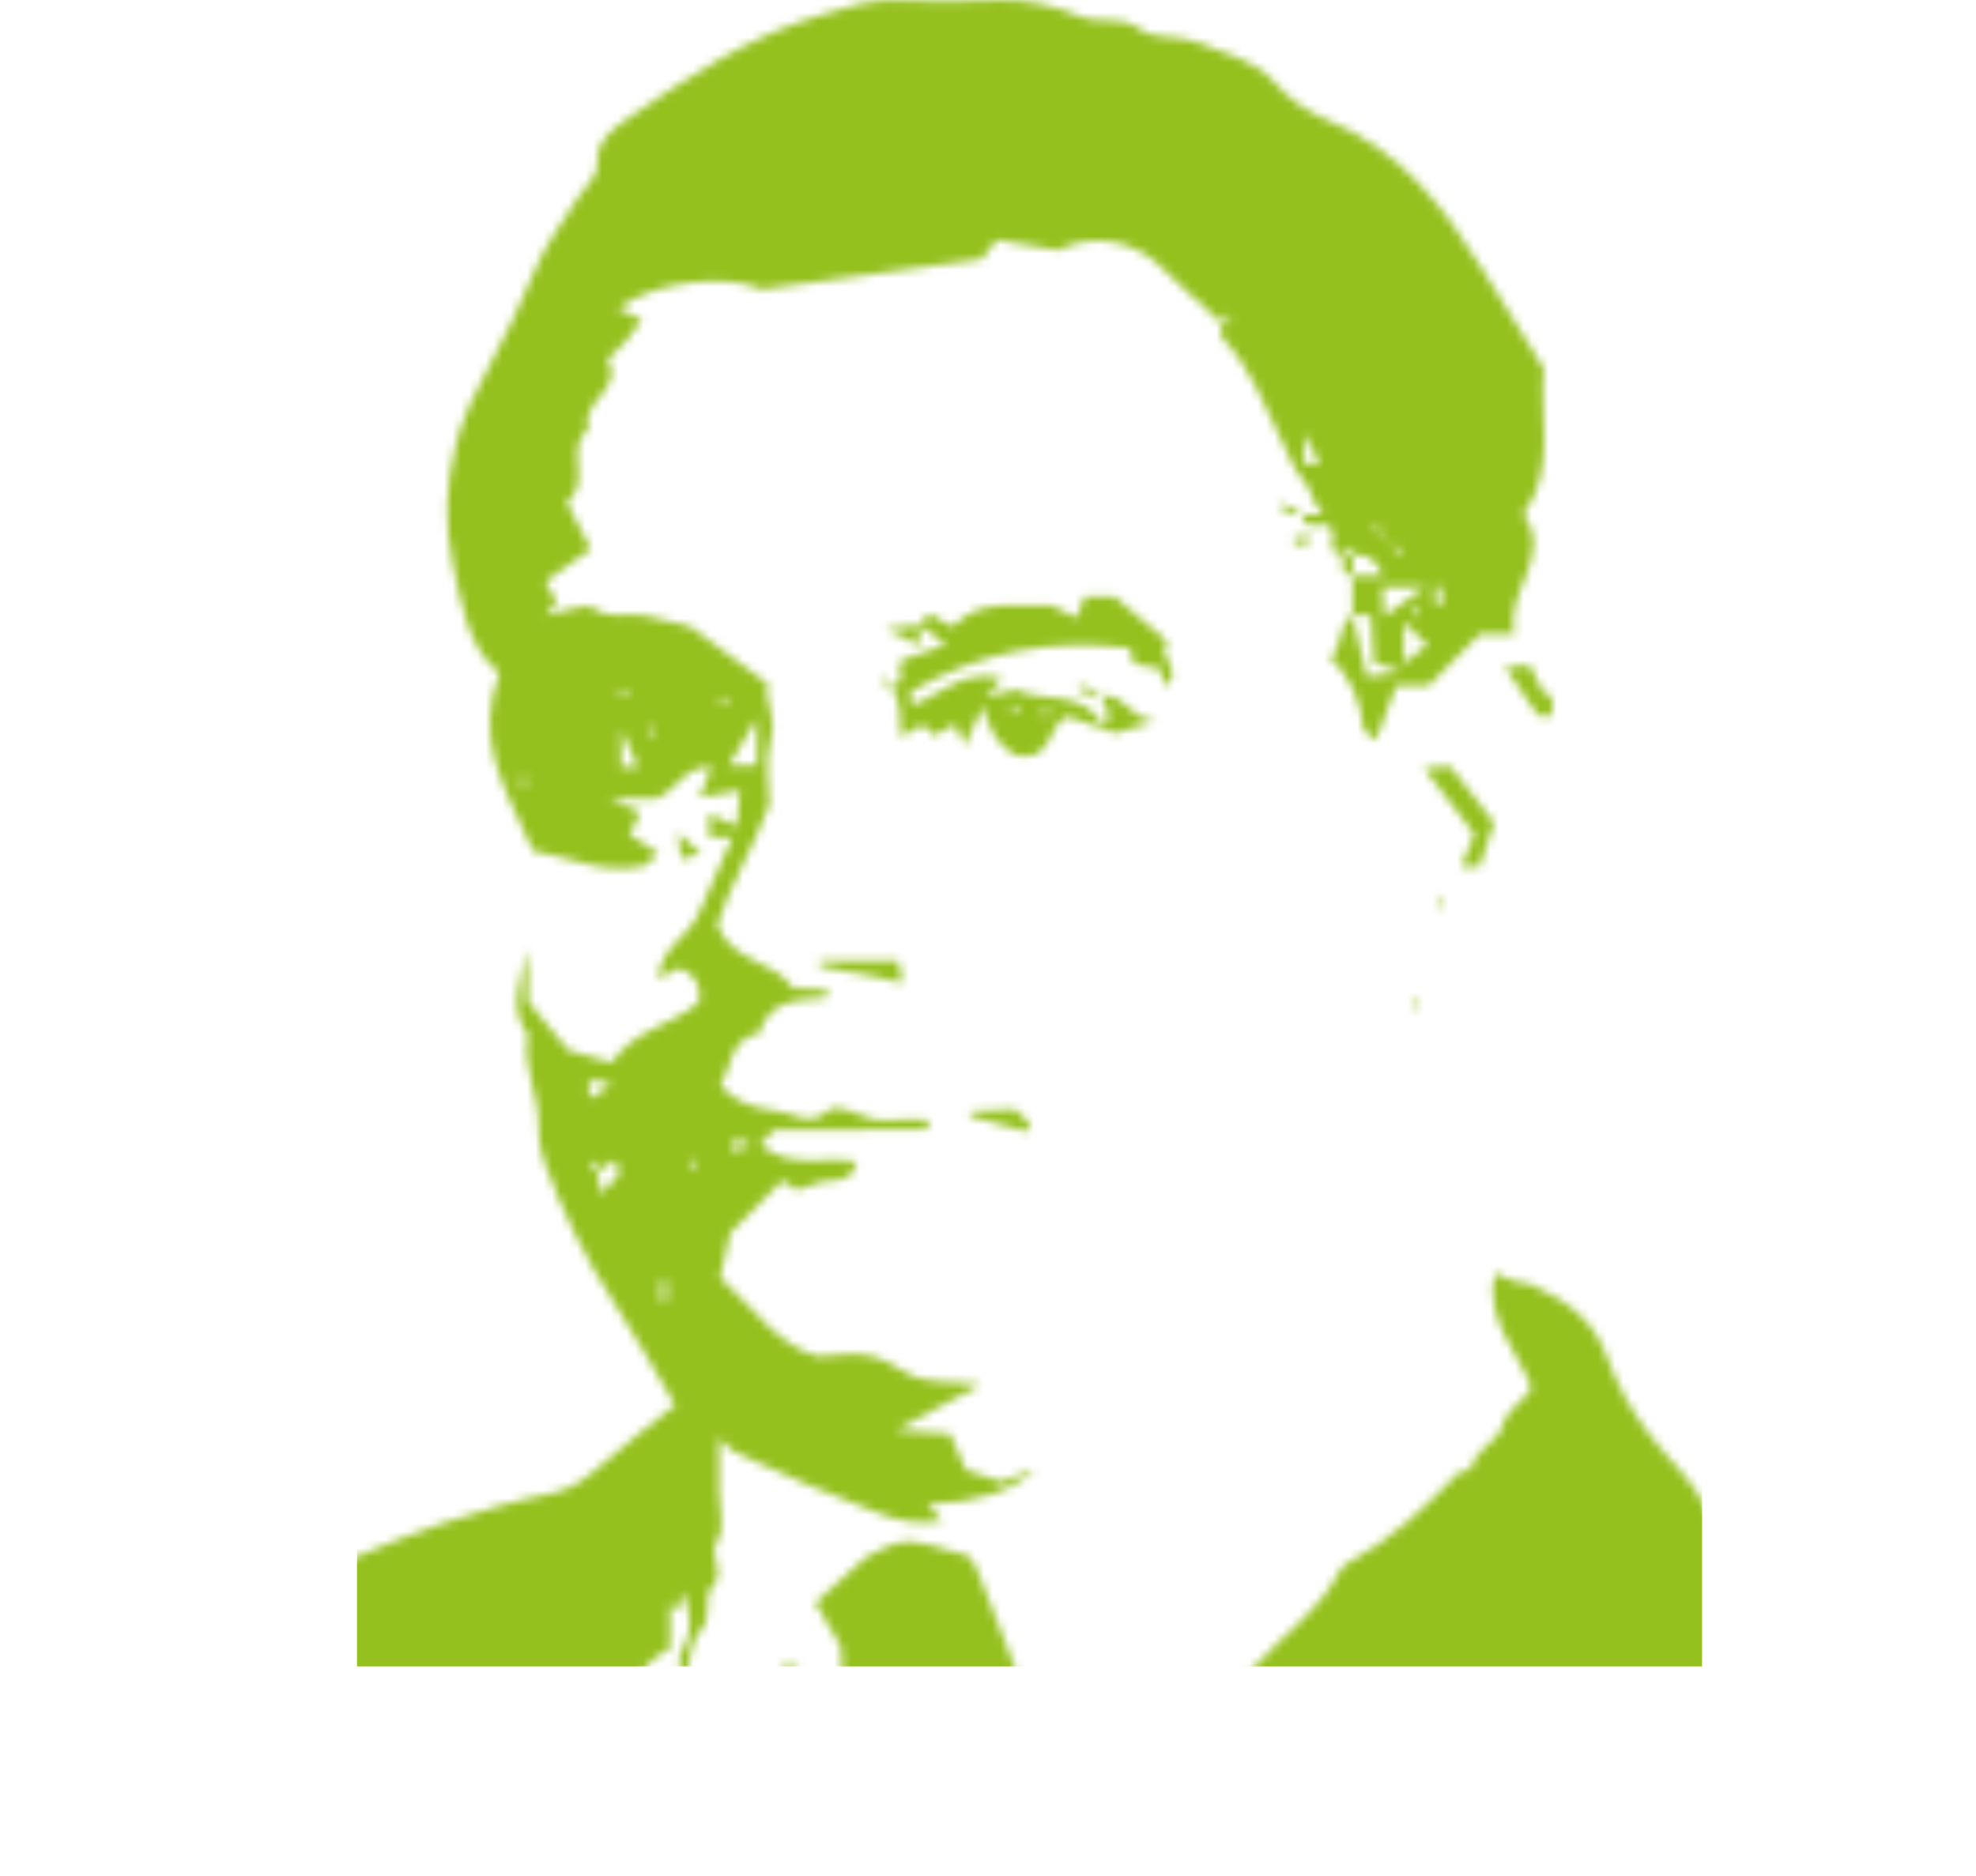 <svg width="238" height="226" viewBox="0 0 238 226" fill="none" xmlns="http://www.w3.org/2000/svg">
<mask id="mask0_2033_17" style="mask-type:alpha" maskUnits="userSpaceOnUse" x="-3" y="0" width="241" height="226">
<g clip-path="url(#clip0_2033_17)">
<path d="M85.405 100.89V98.037C86.797 98.651 87.604 99.009 88.741 99.512C88.854 98.175 88.978 96.738 89.105 95.246C87.418 95.543 85.921 95.805 84.278 96.094C84.814 94.685 85.168 93.751 85.683 92.397C82.41 92.325 81.743 94.991 79.094 96.215H73.485C75.319 97.045 76.054 97.379 77.116 97.858C76.728 98.682 76.346 99.495 75.845 100.559C76.851 101.218 78.064 102.003 79.27 102.789C78.699 103.361 78.129 103.933 77.823 104.239C73.024 105.559 68.843 103.326 64.189 102.499C60.238 93.861 57.311 89.251 60.118 81.119C56.26 77.815 55.607 72.784 54.549 68.03C53.484 63.247 53.676 58.496 54.91 53.555C55.772 50.099 57.253 47.235 58.864 44.231C60.898 40.444 62.787 36.561 64.412 32.581C65.724 29.37 67.83 26.707 69.606 23.816C70.4 22.52 72.018 21.207 71.932 19.998C71.709 16.911 73.859 15.474 75.649 14.247C82.932 9.248 90.321 4.286 98.916 1.802C101.809 0.965 104.719 -0.117 107.893 0.024C111.919 0.203 115.966 0.227 119.992 0.02C123.565 -0.166 126.98 0.665 130.096 1.978C132.473 2.977 135.008 1.719 137.372 3.552C138.976 4.796 141.876 4.2 143.978 5.003C147.279 6.264 151.216 7.298 153.353 9.761C155.318 12.028 157.606 13.544 159.921 14.485C168.699 18.041 173.948 24.973 178.654 32.605C181.035 36.468 183.423 40.327 185.948 44.417C185.367 50.185 187.483 56.459 183.484 61.959C187.226 67.103 181.1 71.282 182.454 76.375H178.263C176.061 78.594 174.068 80.599 172.052 82.629H168.159C167.417 84.63 166.651 86.698 165.731 89.192C165.085 88.583 164.229 88.166 164.185 87.673C163.889 84.489 162.78 81.729 160.176 79.169C161.914 77.987 160.918 75.389 162.9 74.163C163.46 76.554 164.033 78.942 164.652 81.516C165.655 81.385 166.672 81.254 168.723 80.989C166.971 80.365 166.273 80.113 165.469 79.827C165.36 77.963 165.25 76.044 165.136 74.163H162.896C162.91 72.543 162.91 70.924 162.91 69.305H166.534C165.724 67.344 164.6 66.638 162.91 66.875C162.776 66.541 162.646 66.203 162.512 65.869C162.24 66.203 161.969 66.541 161.701 66.875C159.471 66.582 160.949 64.732 160.389 63.74C159.626 62.306 157.108 64.505 156.857 62.017H159.389C158.832 61.224 158.454 60.801 158.204 60.312C157.867 59.653 157.788 58.788 157.314 58.285C155.84 56.718 155.194 54.778 154.277 52.897C152.226 48.69 150.584 44.186 147.207 40.713C146.905 40.403 147.166 39.545 147.104 38.887C147.118 38.911 147.197 38.99 147.276 39.069C147.606 38.787 147.935 38.504 148.265 38.222L147.884 37.839C147.602 38.17 147.321 38.501 147.104 38.887C144.682 36.651 142.13 34.432 139.728 32.054C136.966 29.315 132.033 27.837 127.426 30.156C124.658 29.691 122.401 29.308 120.051 28.915C119.319 29.856 118.704 30.645 118.254 31.22C109.484 32.43 101.064 33.587 91.771 34.869C87.597 32.971 78.792 33.853 74.464 37.16C75.316 37.564 76.144 37.96 77.322 38.518C76.666 39.414 76.161 40.206 75.553 40.906C74.893 41.667 74.137 42.35 73.175 43.314C75.353 46.781 69.864 48.279 70.857 51.715C67.878 54.016 71.458 58.137 68.256 60.477C69.211 62.344 70.142 64.174 71.159 66.162C69.3 67.485 67.61 68.691 65.7 70.056C66.209 70.976 66.635 71.751 67.043 72.488C66.727 72.898 66.421 73.291 65.782 74.115C68.07 73.718 70.427 72.55 71.496 73.281C73.677 74.776 75.783 73.711 77.834 74.18C79.678 74.6 81.513 75.076 83.145 75.475C86.185 77.722 89.109 79.882 92.53 82.408C91.85 84.165 93.674 86.319 92.839 89.079C92.056 91.673 92.671 94.695 92.671 96.935C90.668 102.365 87.776 106.827 86.391 111.492C88.312 116.023 93.355 115.706 95.485 119.011C96.948 119.093 98.305 119.169 99.793 119.255C99.59 119.745 99.494 120.258 99.36 120.265C96.089 120.499 92.664 120.385 91.458 124.493C87.882 125.096 88.123 128.548 86.786 130.822C88.586 132.738 90.764 133.534 93.444 133.806C95.588 134.027 97.566 135.915 99.775 133.751C100.188 133.348 101.411 133.475 102.125 133.737C103.747 134.326 105.238 135.16 107.093 134.943C108.642 134.764 110.226 134.905 111.713 134.905C111.82 135.394 111.916 135.574 111.864 135.674C111.775 135.846 111.593 136.094 111.452 136.094C105.399 136.115 99.346 136.111 93.272 136.111C92.716 136.687 92.152 137.265 91.589 137.844C95 140.938 99.308 139.247 103.18 139.936C102.85 141.741 101.775 142.234 100.04 142.262C98.779 142.282 97.525 142.926 95.952 143.385C95.739 143.223 95.313 142.851 94.832 142.561C94.519 142.372 94.131 142.31 94.152 142.317C92.214 144.26 90.386 146.093 87.965 148.522C87.745 149.48 87.278 151.509 86.735 153.883C90.5 157.312 93.619 162.056 98.446 163.386C100.916 163.297 102.757 162.932 104.475 163.249C106.076 163.545 107.629 164.427 109.051 165.306C111.476 166.801 114.269 166.305 118.137 166.794C114.242 168.889 111.462 170.381 107.945 172.269C110.325 172.435 112.108 172.559 114.424 172.721C114.901 173.806 115.502 175.177 116.337 177.083C117.21 177.372 118.783 177.896 120.624 178.509C121.432 178.196 122.572 177.751 124.706 176.921C122.005 179.705 117.639 181.024 111.744 181.224C112.441 182.017 112.833 182.461 113.513 183.237C110.765 183.671 108.556 183.343 106.055 182.389C100.119 180.122 94.269 177.689 88.531 174.971C88.016 174.726 87.638 174.195 86.615 173.268V179.608C86.615 181.631 87.363 184.153 86.436 185.562C85.137 187.537 87.604 189.315 85.845 191.072C84.505 192.412 86.006 194.769 84.313 196.537C83.183 197.718 83.196 199.999 82.636 202.012C80.757 199.879 82.599 198.538 82.915 196.96C83.217 195.448 82.98 193.825 82.2 191.809C81.966 192.547 81.733 193.284 81.499 194.018C81.235 193.821 80.974 193.625 80.709 193.429V198.628C78.38 199.779 76.817 201.226 76.927 203.824C77.195 210.109 74.721 216.025 74.45 222.248C74.395 223.512 73.694 224.749 73.289 226H-3V221.141C-0.633 218.461 0.556 214.867 3.589 212.696C5.314 211.463 6.949 210.102 8.663 208.848C14.548 204.541 20.371 200.147 26.362 196.002C31.776 192.257 37.767 189.556 43.872 187.137C46.995 185.9 50.08 184.546 53.271 183.529C57.562 182.158 61.887 180.783 66.298 179.949C69.019 179.436 70.771 177.937 72.681 176.266C75.419 173.871 78.332 171.673 81.31 169.282C79.033 165.43 76.624 161.012 73.883 156.812C70.468 151.582 67.799 146.059 65.624 140.194C65.034 138.602 64.817 137.176 64.862 135.684C64.975 131.932 62.801 128.462 63.605 124.651C60.987 121.416 63.079 117.829 63.247 114.356C63.367 115.376 63.529 116.392 63.591 117.415C63.649 118.425 63.605 119.438 63.605 120.63C64.965 122.287 66.415 124.052 68.448 126.529C69.489 126.822 71.482 127.383 73.684 128.004C76.267 124.065 80.874 123.586 84.179 120.751C84.519 118.987 83.966 117.467 81.836 116.619C81.163 116.964 80.4 117.357 79.273 117.936C79.551 114.08 83.011 112.771 84.165 110.038C85.385 107.154 86.687 104.305 88.198 100.887H85.405V100.89ZM166.435 64.577C166.514 64.498 166.593 64.419 166.672 64.339L165.827 63.347L165.445 63.73C165.775 64.012 166.105 64.295 166.545 64.45C166.95 64.856 167.352 65.259 167.864 65.538L167.627 65.776C167.909 66.107 168.19 66.438 168.472 66.769L168.853 66.386C168.523 66.103 168.194 65.821 167.754 65.666C167.349 65.259 166.947 64.856 166.435 64.577ZM71.977 141.1L72.213 140.863C71.932 140.532 71.65 140.201 71.368 139.87L70.987 140.253C71.317 140.535 71.647 140.818 72.059 141.262C72.1 141.731 72.169 142.485 72.289 143.829C73.502 142.303 75.494 141.824 73.986 139.805C73.382 140.263 72.801 140.704 71.977 141.1ZM91.183 86.519C89.744 88.927 88.847 90.436 87.803 92.183H91.183V86.519ZM171.639 70.721H166.5C166.586 72.009 166.655 73.084 166.73 74.225C168.379 73.046 169.729 72.085 171.639 70.721ZM169.077 79.9C170.444 78.835 171.059 78.359 171.918 77.691C170.86 76.685 170.169 76.027 169.077 74.99V79.896V79.9ZM76.817 92.39C76.233 91.084 75.707 89.913 74.828 87.945V92.39H76.817ZM158.98 55.846C158.482 54.923 158.059 54.133 157.056 52.266V55.846H158.98ZM73.65 130.691C70.424 129.31 70.798 130.76 71.07 132.307L73.65 130.691ZM172.807 72.729L173.845 72.66C173.697 71.985 173.549 71.306 173.405 70.631C173.206 70.659 173.007 70.683 172.807 70.71V72.726V72.729ZM88.05 137.538C88.075 137.886 88.095 138.23 88.119 138.578C88.793 138.43 89.469 138.282 90.143 138.137L90.064 137.538H88.054H88.05ZM80.259 154.335H79.654V156.764H80.259V154.335ZM63.203 93.603H62.797V94.819H63.203V93.603ZM170.987 72.953H170.581V74.17H170.987V72.953ZM78.947 87.528H78.541V88.745H78.947V87.528ZM86.618 84.289V84.696H87.831V84.289H86.618ZM74.508 83.073V83.48H75.721V83.073H74.508ZM83.389 140.973H83.794V139.757H83.389V140.973Z" fill="#95C11F"/>
<path d="M133.847 226C134.301 220.873 137.664 217.307 140.745 213.723C143.535 210.481 146.314 207.301 148.437 203.552C149.11 202.367 150.433 201.567 151.371 200.513C154.652 196.823 158.936 194.032 161.241 189.453C161.498 188.939 162 188.443 162.512 188.174C167.617 185.49 171.684 181.552 175.642 177.455C175.978 177.107 177.15 177.21 177.184 176.99C177.562 174.55 180.393 173.779 180.925 171.873C181.547 169.63 183.505 168.92 184.484 167.194C182.787 162.801 178.843 159.069 180.022 153.367C180.798 153.701 181.516 154.084 182.282 154.321C183.004 154.545 183.842 154.469 184.512 154.783C188.521 156.644 191.887 158.78 193.578 163.542C194.718 166.76 196.518 170.013 198.768 172.952C200.97 175.832 203.822 178.227 205.454 181.641C206.106 183.002 208.013 183.981 209.555 184.656C218.687 188.657 226.595 194.921 235.764 198.832C236.447 199.124 237.251 199.135 238 199.279V226.003H133.847V226Z" fill="#95C11F"/>
<path d="M92.675 226C94.969 222.882 97.264 219.764 100.067 215.96C100.311 214.654 100.724 212.404 101.156 210.157C101.552 208.104 102.881 205.602 102.153 204.107C101.016 201.781 101.517 199.524 101.249 198.349C99.896 196.01 99.054 194.559 98.192 193.071C100.555 190.955 102.496 189.222 104.289 187.613C105.495 187.034 106.612 186.286 107.842 185.955C110.817 185.156 113.517 186.796 116.33 187.32C117.069 187.458 117.663 189.074 118.082 190.107C119.687 194.08 121.195 198.094 122.724 202.098C122.858 202.449 122.878 202.842 123.022 203.573C122.456 203.81 121.823 204.079 120.728 204.537C120.226 206.022 119.57 207.962 118.883 210.002C118.392 209.754 117.842 209.478 116.897 208.999V225.997H92.675V226Z" fill="#95C11F"/>
<path d="M107.206 82.67C109.467 82.384 107.9 80.448 108.539 79.531C110.112 78.99 111.645 78.463 113.96 77.667C112.448 76.561 111.645 75.972 110.841 75.386C112.002 72.475 113.163 75.314 114.853 75.421C118.12 71.865 122.816 73.215 126.698 72.943C127.945 73.567 128.749 73.97 129.69 74.442C130.065 73.401 130.319 72.702 130.618 71.872H134.256C136.307 73.612 138.519 75.483 140.68 77.316C138.942 78.777 142.851 80.799 140.388 82.732C140.137 82.019 139.928 81.419 139.605 80.496C138.76 80.358 137.65 80.182 136.575 80.007C136.41 79.376 136.269 78.828 136.077 78.088C126.705 76.906 117.852 78.504 109.628 83.38C109.649 83.773 109.669 84.169 109.693 84.565C109.982 84.641 110.343 84.865 110.538 84.765C113.665 83.19 116.495 80.586 120.731 81.75C120.099 82.446 119.714 82.87 118.742 83.945C120.391 83.559 121.349 83.335 122.353 83.097C125.695 84.72 130.302 82.925 132.968 87.453L133.583 86.123C133.267 85.378 132.951 84.634 132.635 83.89C135.414 83.277 136.125 86.87 139.313 86.846L134.318 88.345C132.641 87.746 130.601 87.015 128.605 86.302C126.046 87.236 126.884 92.077 122.277 90.978C120.398 89.992 119.086 88.028 118.368 85.061C117.65 86.646 116.932 88.231 116.21 89.83C115.887 89.138 115.516 88.342 115.011 87.26C114.149 87.739 113.355 88.18 112.545 88.628C112.201 88.311 111.768 87.911 111.109 87.305C110.398 87.718 109.635 88.162 108.518 88.81C108.312 86.629 108.711 84.383 107.199 82.677L107.206 82.67ZM125.774 86.316H126.18V85.099H125.774V86.316ZM122.947 85.909V85.502H121.734V85.909H122.947Z" fill="#95C11F"/>
<path d="M178.204 104.412H175.992C176.511 103.147 176.899 102.2 177.589 100.508C175.841 98.22 173.756 95.495 171.505 92.556C172.326 92.49 173.264 92.414 174.676 92.301C176.411 94.54 178.28 96.952 179.953 99.112C179.276 101.163 178.751 102.761 178.204 104.415V104.412Z" fill="#95C11F"/>
<path d="M108.717 118.398C104.829 117.626 101.764 117.019 98.7 116.413C98.717 116.192 98.734 115.972 98.751 115.751H108.199C108.281 116.179 108.391 116.726 108.717 118.401V118.398Z" fill="#95C11F"/>
<path d="M186.951 83.228V86.226C186.219 86.188 185.395 86.378 185.182 86.099C183.838 84.317 182.629 82.436 181.241 80.389C181.994 80.32 182.746 80.255 184.233 80.12C184.759 81.164 185.494 82.618 186.226 84.073C186.466 83.79 186.707 83.511 186.951 83.228Z" fill="#95C11F"/>
<path d="M123.634 136.339L116.863 134.475V133.896C118.735 133.81 120.607 133.724 122.301 133.644L124.159 135.508C123.984 135.784 123.809 136.063 123.63 136.339H123.634Z" fill="#95C11F"/>
<path d="M110.895 75.238C110.827 76.113 110.772 76.84 110.703 77.74C109.411 77.116 108.353 76.606 106.66 75.786C108.443 75.555 109.631 75.4 110.895 75.235V75.238Z" fill="#95C11F"/>
<path d="M84.457 102.879C83.612 103.092 82.966 103.254 82.021 103.492C81.922 102.589 81.846 101.934 81.664 100.298C82.949 101.487 83.581 102.069 84.457 102.882V102.879Z" fill="#95C11F"/>
<path d="M129.704 82.481L132.638 83.318C132.074 83.507 131.518 83.762 130.941 83.842C130.769 83.866 130.529 83.407 129.704 82.481Z" fill="#95C11F"/>
<path d="M94.107 200.699H96.117C96.144 200.899 96.168 201.099 96.196 201.299L94.172 201.74L94.103 200.699H94.107Z" fill="#95C11F"/>
<path d="M153.923 60.618C155.397 61.039 156.129 61.249 156.857 61.456C156.294 61.645 155.737 61.9 155.16 61.979C154.988 62.004 154.748 61.545 153.923 60.618Z" fill="#95C11F"/>
<path d="M162.914 69.308C161.103 69.205 161.887 67.799 161.701 66.879H162.914V69.308Z" fill="#95C11F"/>
<path d="M155.868 64.657H157.877L157.96 65.256C157.28 65.404 156.596 65.552 155.916 65.704L155.868 64.66V64.657Z" fill="#95C11F"/>
<path d="M173.007 109.394V108.178H173.412V109.394H173.007Z" fill="#95C11F"/>
<path d="M170.987 120.324V121.54H170.581V120.324H170.987Z" fill="#95C11F"/>
<path d="M107.096 82.798L106.107 81.95L106.488 81.568L107.333 82.56L107.096 82.798Z" fill="#95C11F"/>
</g>
</mask>
<g mask="url(#mask0_2033_17)">
<rect x="43" y="-24.362" width="162" height="225.114" fill="#95C11F"/>
</g>
<defs>
<clipPath id="clip0_2033_17">
<rect width="241" height="226" fill="white" transform="translate(-3)"/>
</clipPath>
</defs>
</svg>
